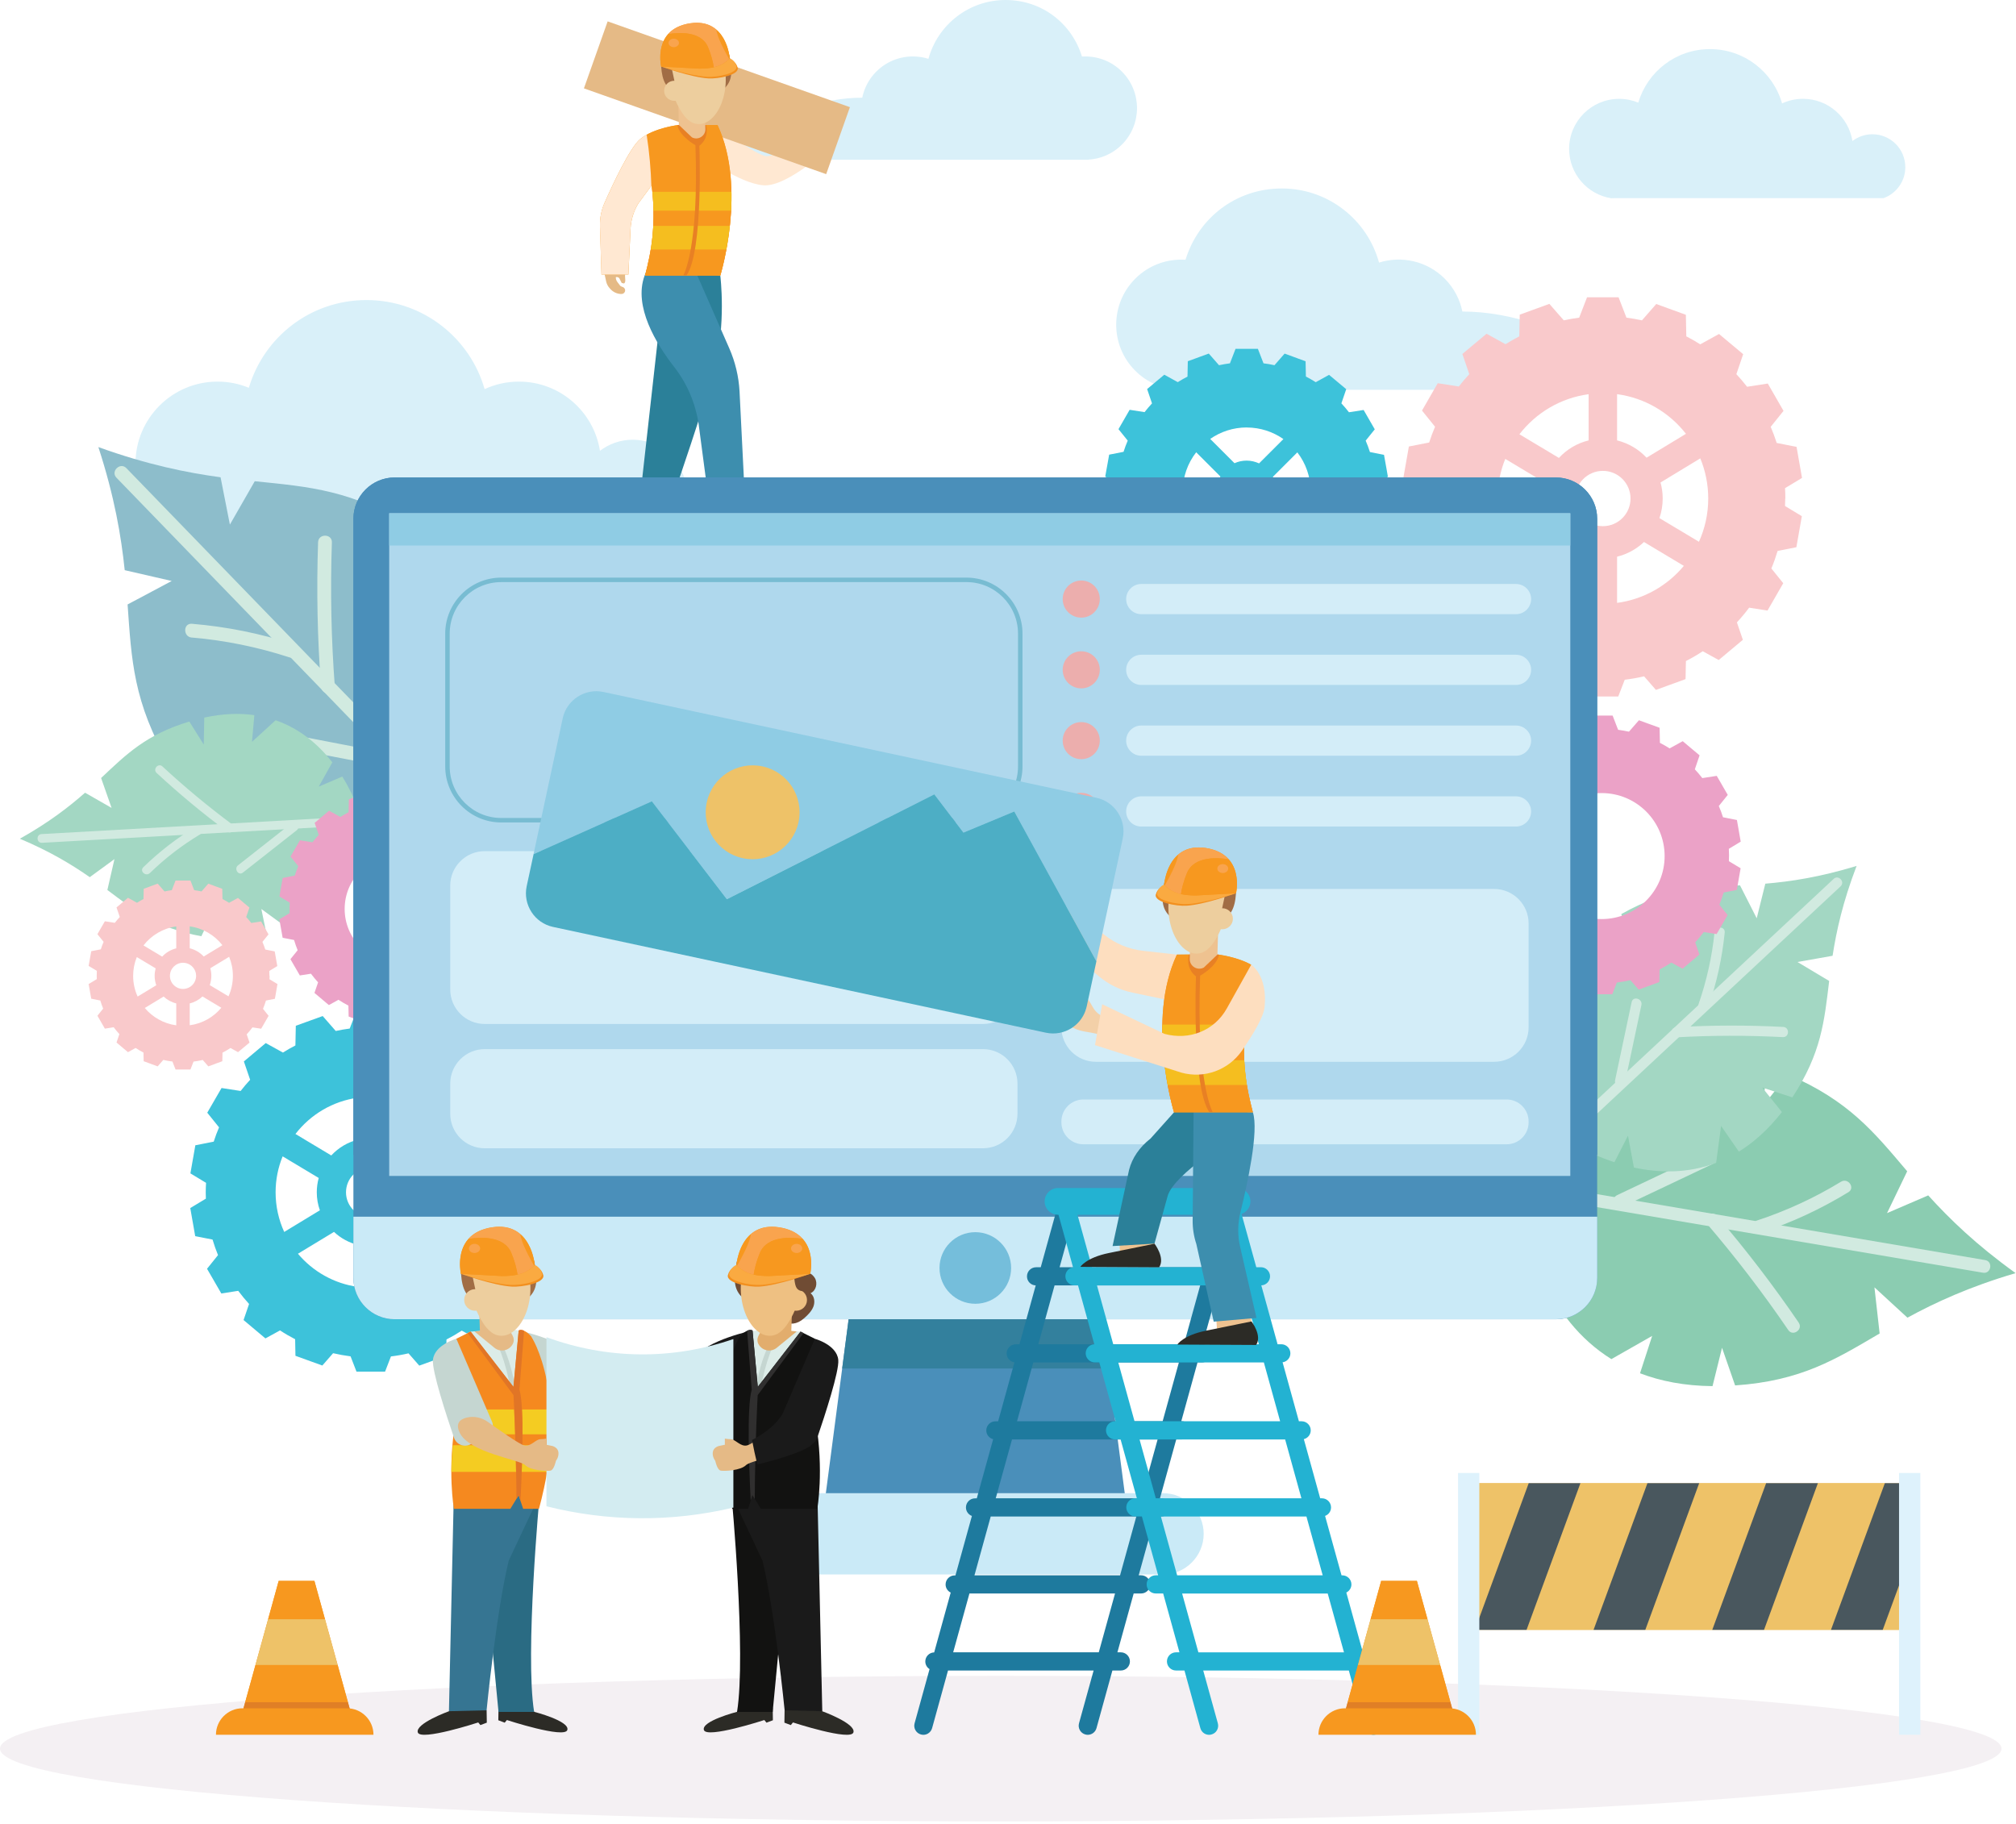 <svg width="693" height="627" viewBox="0 0 693 627" fill="none" xmlns="http://www.w3.org/2000/svg">
<path d="M70.398 187.257C70.937 187.226 71.492 187.195 72.031 187.195H223.78C230.928 184.607 236.042 177.783 236.042 169.742C236.042 159.482 227.724 151.164 217.464 151.164C213.244 151.164 209.362 152.597 206.235 154.969C204.109 141.49 192.448 131.184 178.383 131.184C174.163 131.184 170.173 132.109 166.584 133.772C161.546 116.103 145.279 103.148 125.993 103.148C106.706 103.148 90.717 115.872 85.541 133.31C82.229 131.939 78.593 131.184 74.773 131.184C59.199 131.184 46.567 143.816 46.567 159.375C46.567 173.454 56.888 185.131 70.398 187.241V187.257Z" fill="#D9F0F9"/>
<path d="M244.916 54.948C244.916 54.948 268.623 33.628 296.397 33.582C297.075 30.285 298.677 27.158 301.234 24.601C306.087 19.748 313.034 18.3 319.15 20.226C322.323 8.58 332.983 0 345.645 0C358.308 0 368.49 8.195 371.925 19.44C376.839 19.132 381.877 20.827 385.635 24.585C392.583 31.533 392.583 42.778 385.635 49.726C382.446 52.914 378.364 54.609 374.205 54.871V54.917H345.661H244.931L244.916 54.948Z" fill="#D9F0F9"/>
<path d="M567.577 134.019C567.577 134.019 537.708 107.138 502.694 107.092C501.846 102.948 499.813 98.989 496.609 95.785C490.493 89.669 481.744 87.852 474.041 90.27C470.036 75.59 456.604 64.791 440.645 64.791C424.686 64.791 411.854 75.112 407.525 89.3C401.317 88.899 394.986 91.056 390.257 95.785C381.507 104.535 381.507 118.722 390.257 127.457C394.262 131.462 399.422 133.618 404.675 133.942V134.003H440.645H567.593L567.577 134.019Z" fill="#D9F0F9"/>
<path d="M553.913 68.149C554.252 68.134 554.575 68.119 554.914 68.119H647.464C651.823 66.547 654.95 62.373 654.95 57.474C654.95 51.22 649.882 46.152 643.628 46.152C641.056 46.152 638.683 47.03 636.773 48.478C635.479 40.267 628.362 33.967 619.782 33.967C617.21 33.967 614.776 34.537 612.588 35.554C609.507 24.77 599.602 16.883 587.833 16.883C576.064 16.883 566.329 24.647 563.155 35.276C561.137 34.444 558.919 33.982 556.593 33.982C547.088 33.982 539.386 41.684 539.386 51.174C539.386 59.769 545.687 66.886 553.913 68.165V68.149Z" fill="#D9F0F9"/>
<path opacity="0.47" d="M344.012 576.096C154.014 576.096 0 587.295 0 601.113C0 614.93 154.014 626.129 344.012 626.129C534.011 626.129 688.025 614.93 688.025 601.113C688.025 587.295 534.011 576.096 344.012 576.096Z" fill="#E9E0E6"/>
<path d="M588.681 476.506L591.947 463.32L596.445 476.26C619.244 474.688 631.028 467.248 646.125 458.406L644.338 442.539L655.675 452.968C665.257 447.761 676.795 442.401 692.862 437.656C679.26 427.874 670.14 419.001 662.823 410.929L648.666 417.029L655.598 402.642C644.276 389.301 635.603 378.395 614.607 369.383L606.089 380.105L607.352 366.58C598.201 363.468 589.898 362.297 582.35 362.513L582.042 376.023L571.444 363.869C558.443 366.795 548.276 373.959 540.666 381.738L546.104 394.662L534.889 388.316C526.494 398.914 522.643 408.742 522.643 408.742C522.643 408.742 523.028 419.294 527.464 432.064L540.157 429.784L530.761 440.182C535.367 450.041 542.607 460.162 553.914 467.217L567.932 459.238L563.757 472.085C570.797 474.781 579.038 476.414 588.697 476.506H588.681Z" fill="#8BCCB1"/>
<path d="M682.402 433.173C618.689 422.344 554.992 411.53 491.279 400.701C488.491 400.223 487.736 404.567 490.54 405.045C554.252 415.874 617.95 426.688 681.663 437.517C684.451 437.995 685.206 433.651 682.402 433.173Z" fill="#D1EAE0"/>
<path d="M632.846 406.231C623.711 411.807 614.037 416.259 603.87 419.602C601.174 420.495 602.73 424.608 605.426 423.73C615.947 420.264 625.945 415.597 635.403 409.82C637.822 408.341 635.264 404.752 632.861 406.231H632.846Z" fill="#D1EAE0"/>
<path d="M618.304 454.663C609.616 441.938 600.25 429.707 590.237 418C588.404 415.859 584.8 418.385 586.648 420.557C596.661 432.264 606.027 444.48 614.715 457.22C616.317 459.561 619.906 457.019 618.304 454.678V454.663Z" fill="#D1EAE0"/>
<path d="M587.079 396.049C576.681 400.978 566.283 405.907 555.9 410.837C553.359 412.038 554.884 416.182 557.456 414.965C567.854 410.036 578.252 405.106 588.635 400.177C591.177 398.975 589.652 394.832 587.079 396.049Z" fill="#D1EAE0"/>
<path d="M148.946 186.286L137.716 195.652L142.045 181.557C121.264 168.401 106.306 167.354 87.575 165.428L79.025 180.34L75.821 164.073C64.206 162.486 50.773 159.806 33.813 153.69C39.389 170.835 41.654 184.345 42.871 196.006L59.03 199.719L43.857 207.791C45.197 226.569 45.767 241.557 58.245 262.738L72.463 258.856L62.758 269.778C68.719 278.297 75.174 284.613 81.859 289.219L90.733 277.696L92.18 294.995C105.32 300.741 118.707 300.988 130.26 299.093L133.773 284.412L139.472 297.06C153.506 293.208 163.103 287.139 163.103 287.139C163.103 287.139 169.48 277.742 173.778 263.832L161.316 257.732L176.089 254.697C178.353 243.206 178.538 229.819 173.208 216.51L155.97 214.507L167.77 206.004C163.38 199.18 157.264 192.525 148.946 186.301V186.286Z" fill="#8DBDCB"/>
<path d="M40.036 164.227C88.422 214.168 136.807 264.125 185.193 314.066C187.318 316.254 190.723 312.957 188.597 310.77C140.212 260.828 91.826 210.872 43.441 160.93C41.315 158.743 37.911 162.04 40.036 164.227Z" fill="#D1EAE0"/>
<path d="M65.901 219.159C77.377 220.13 88.607 222.44 99.559 225.999C102.456 226.938 103.734 222.379 100.838 221.439C89.5 217.757 77.855 215.431 65.978 214.43C62.928 214.168 62.882 218.913 65.901 219.175V219.159Z" fill="#D1EAE0"/>
<path d="M109.341 186.394C108.771 202.969 109.11 219.529 110.358 236.073C110.589 239.093 115.334 239.2 115.103 236.15C113.855 219.621 113.516 203.046 114.086 186.471C114.194 183.421 109.449 183.344 109.341 186.394Z" fill="#D1EAE0"/>
<path d="M99.113 257.131C111.267 259.473 123.421 261.814 135.575 264.156C138.548 264.726 139.857 260.166 136.854 259.596C124.699 257.254 112.545 254.913 100.391 252.571C97.418 252.002 96.109 256.561 99.113 257.131Z" fill="#D1EAE0"/>
<path d="M70.214 246.687L70.045 255.96L65.084 248.043C50.157 252.541 43.456 259.272 34.753 267.452L38.358 277.727L29.238 272.505C23.662 277.419 16.791 282.733 6.825 288.325C17.361 292.762 24.771 297.291 30.856 301.542L39.343 295.334L36.91 305.948C46.46 313.096 53.885 319.042 69.213 321.845L73.249 313.419L74.45 322.6C80.997 323.278 86.712 322.8 91.688 321.506L89.839 312.479L98.728 318.965C106.938 315.052 112.607 308.736 116.489 302.42L110.913 294.657L119.339 297.183C123.313 288.864 124.392 281.748 124.392 281.748C124.392 281.748 122.528 274.785 117.66 266.959L109.572 270.41L114.24 262.061C109.68 256.207 103.334 250.569 94.738 247.596L86.62 255.021L87.436 245.84C82.337 245.116 76.622 245.285 70.183 246.687H70.214Z" fill="#A3D7C3"/>
<path d="M14.449 289.727C58.46 287.262 102.47 284.798 146.481 282.333C148.406 282.225 148.252 279.221 146.311 279.329C102.301 281.794 58.29 284.258 14.28 286.723C12.354 286.831 12.508 289.835 14.449 289.727Z" fill="#D1EAE0"/>
<path d="M51.513 300.14C56.736 295.042 62.497 290.62 68.751 286.846C70.415 285.845 68.751 283.35 67.087 284.335C60.617 288.233 54.671 292.854 49.264 298.122C47.878 299.478 50.127 301.465 51.498 300.125L51.513 300.14Z" fill="#D1EAE0"/>
<path d="M53.839 265.712C61.541 272.859 69.628 279.576 78.07 285.83C79.611 286.97 81.629 284.751 80.073 283.596C71.631 277.326 63.559 270.626 55.841 263.478C54.424 262.169 52.422 264.402 53.839 265.712Z" fill="#D1EAE0"/>
<path d="M83.493 299.971C89.654 295.119 95.816 290.266 101.993 285.414C103.503 284.228 101.855 281.701 100.33 282.903C94.168 287.755 87.991 292.608 81.829 297.46C80.319 298.646 81.968 301.173 83.493 299.971Z" fill="#D1EAE0"/>
<path d="M612.527 382.277L605.765 373.851L616.117 377.24C626.114 362.066 627.1 351.037 628.779 337.219L617.888 330.703L629.95 328.562C631.275 319.997 633.447 310.123 638.207 297.676C625.467 301.558 615.454 303.052 606.828 303.776L603.87 315.668L598.124 304.346C584.229 305.07 573.154 305.301 557.333 314.22L560.014 324.772L552.08 317.455C545.703 321.737 540.958 326.42 537.461 331.304L545.857 338.02L533.056 338.852C528.635 348.48 528.265 358.369 529.513 366.919L540.296 369.707L530.868 373.743C533.518 384.156 537.877 391.335 537.877 391.335C537.877 391.335 544.732 396.172 554.946 399.53L559.613 390.411L561.662 401.363C570.119 403.196 580.009 403.504 589.914 399.761L591.624 387.052L597.739 395.879C602.838 392.721 607.844 388.3 612.558 382.246L612.527 382.277Z" fill="#A3D7C3"/>
<path d="M630.32 302.127C592.764 337.188 555.208 372.233 517.652 407.294C516.003 408.834 518.391 411.391 520.039 409.851C557.595 374.79 595.151 339.745 632.707 304.685C634.356 303.144 631.968 300.587 630.32 302.127Z" fill="#D1EAE0"/>
<path d="M589.375 320.474C588.497 328.947 586.648 337.204 583.86 345.245C583.121 347.371 586.479 348.387 587.218 346.246C590.099 337.928 591.978 329.363 592.872 320.598C593.103 318.349 589.606 318.241 589.375 320.474Z" fill="#D1EAE0"/>
<path d="M612.99 353.024C600.759 352.377 588.512 352.408 576.281 353.101C574.048 353.224 573.909 356.721 576.158 356.598C588.389 355.905 600.636 355.889 612.867 356.521C615.116 356.644 615.239 353.132 612.99 353.024Z" fill="#D1EAE0"/>
<path d="M560.876 344.49C558.982 353.44 557.087 362.39 555.192 371.324C554.73 373.512 558.073 374.544 558.55 372.326C560.445 363.376 562.34 354.426 564.235 345.491C564.697 343.304 561.354 342.272 560.876 344.49Z" fill="#D1EAE0"/>
<path d="M207.529 92.889L208.361 96.74C208.545 97.618 208.977 98.434 209.593 99.097L209.886 99.42C210.764 100.375 211.981 100.961 213.275 101.053H213.552C214.122 101.115 214.646 100.761 214.831 100.206C215.046 99.544 214.661 98.835 213.999 98.635L213.752 98.558C213.46 98.465 213.198 98.28 213.044 98.019L212.243 96.971C211.919 96.54 211.719 96.047 211.688 95.508V95.292C212.104 95.153 212.581 95.292 212.874 95.631L213.706 97.264L214.522 97.449C214.938 97.156 214.954 96.648 214.938 96.139C214.938 95.8 214.861 95.446 214.861 95.092V93.012L213.059 89.731L207.529 92.889Z" fill="#E5BA86"/>
<path d="M247.596 94.707C247.596 94.707 249.783 111.852 245.377 127.395C240.972 142.922 232.854 166.399 232.854 166.399L220.792 164.211L228.787 92.796L247.596 94.707Z" fill="#2B8099"/>
<path d="M238.323 91.579L250.677 119.708C252.741 124.406 253.943 129.444 254.22 134.573L255.791 166.045C255.791 166.045 247.365 166.06 242.836 166.06L240.372 147.451C239.509 139.718 236.582 132.355 231.807 126.224C225.475 118.106 217.758 105.336 221.547 94.845C227.601 78.07 238.323 91.579 238.323 91.579Z" fill="#3D8EAE"/>
<path d="M246.672 42.963C246.672 42.963 257.794 52.129 262.847 53.577C267.915 55.025 279.73 41.038 279.73 41.038L286 49.957C286 49.957 270.811 64.421 262.369 63.697C253.928 62.973 241.157 53.33 241.157 53.33L246.672 42.963Z" fill="#FFE8D2"/>
<path d="M200.722 30.377L284 59.867L292.155 36.837L208.878 7.347L200.722 30.377Z" fill="#E5BA86"/>
<path d="M246.64 42.978L233.362 42.948C233.362 42.948 224.905 43.857 220.099 47.785C216.571 50.665 210.702 63.22 207.821 69.721C206.697 72.262 206.157 75.004 206.25 77.777L206.758 94.383H216.016L216.756 78.671C216.894 75.574 217.819 72.57 219.436 69.921L223.996 63.744C225.259 73.017 224.766 82.445 222.532 91.549L221.762 94.691H247.611C247.611 94.691 256.869 64.699 246.656 42.978H246.64Z" fill="#F7981F"/>
<path d="M233.362 42.963L246.641 42.994C256.854 64.714 247.596 94.707 247.596 94.707H221.747L222.517 91.564C224.751 82.475 225.244 73.032 223.981 63.759L223.904 63.867C223.719 58.429 223.241 52.514 222.286 46.321C227.092 43.625 233.347 42.963 233.347 42.963H233.362Z" fill="#F7981F"/>
<path d="M207.822 69.721C210.703 63.22 216.572 50.665 220.099 47.785C220.762 47.23 221.517 46.752 222.287 46.321C223.242 52.498 223.735 58.414 223.904 63.867L219.422 69.936C217.82 72.586 216.895 75.59 216.741 78.686L216.002 94.398H206.744L206.235 77.793C206.158 75.02 206.682 72.278 207.807 69.736L207.822 69.721Z" fill="#FFE8D2"/>
<path d="M224.643 72.432H251.308C251.216 74.234 251.062 75.99 250.877 77.654H224.551C224.643 75.913 224.674 74.172 224.643 72.432Z" fill="#F7981F"/>
<path d="M247.596 94.707H221.747L222.517 91.564C222.995 89.654 223.365 87.713 223.688 85.772H249.675C248.659 91.225 247.596 94.707 247.596 94.707Z" fill="#F7981F"/>
<path d="M250.877 77.654C250.554 80.642 250.122 83.384 249.691 85.757H223.704C224.135 83.061 224.428 80.365 224.566 77.654H250.892H250.877Z" fill="#F5BE1F"/>
<path d="M224.243 65.931H251.432C251.478 68.149 251.432 70.321 251.309 72.416H224.644C224.597 70.244 224.474 68.088 224.243 65.931Z" fill="#F5BE1F"/>
<path d="M242.697 42.978C242.697 42.978 244.068 47.292 240.402 50.111C240.402 50.111 241.804 86.188 236.027 94.645H234.903C234.903 94.645 240.341 85.387 239.047 49.895C239.047 49.895 233.532 46.876 232.854 42.994H242.697V42.978Z" fill="#E88024"/>
<path d="M232.992 29.962L233.362 42.948L237.845 47.215C239.97 48.339 242.528 46.768 242.466 44.365L242.081 29.284L232.992 29.977V29.962Z" fill="#EEC290"/>
<path d="M246.903 19.178C246.795 18.316 247.858 18.131 248.767 17.792C249.337 17.576 250.014 17.854 250.353 18.3C250.708 18.747 250.8 19.332 250.892 19.887C251.401 23.399 252.202 27.204 249.198 30.193C248.767 26.85 247.334 22.537 246.903 19.194V19.178Z" fill="#A16D45"/>
<path d="M228.787 23.738C228.787 23.738 232.269 40.853 238.939 42.501C245.609 44.149 251.647 32.75 248.72 21.535C245.794 10.321 230.358 12.555 228.787 23.738Z" fill="#EDCE9E"/>
<path d="M243.807 23.861C245.193 23.677 246.256 23.769 247.458 24.555C247.92 24.847 248.351 24.123 247.889 23.815C246.487 22.906 245.193 22.829 243.576 23.045C243.037 23.122 243.268 23.938 243.807 23.861Z" fill="#A16D45"/>
<path d="M230.697 22.398C230.512 21.551 230.096 20.488 229.126 20.457C228.51 20.442 227.97 20.919 227.786 21.458C227.601 21.997 227.246 22.306 227.277 22.86C227.616 27.867 228.987 30.47 232.792 32.303C232.083 29.007 231.39 25.695 230.682 22.398H230.697Z" fill="#A16D45"/>
<path d="M231.776 27.759C229.851 27.759 228.295 29.299 228.295 31.209C228.295 33.12 229.851 34.66 231.776 34.66C233.702 34.66 235.258 33.12 235.258 31.209C235.258 29.299 233.702 27.759 231.776 27.759Z" fill="#EDCE9E"/>
<path d="M227.292 22.845C227.292 22.845 237.382 26.557 243.498 26.958C246.887 27.173 254.219 25.772 253.572 23.276C253.018 21.15 251.277 20.58 251.277 20.58L227.292 22.845Z" fill="#F2901F"/>
<path d="M227.278 22.876C227.278 22.876 236.952 26.018 243.067 26.419C246.456 26.634 253.789 25.232 253.142 22.737C252.587 20.611 250.847 20.041 250.847 20.041L227.278 22.876Z" fill="#FAAA41"/>
<path d="M227.277 22.876C227.277 22.876 224.227 9.951 237.29 8.01C249.799 6.146 250.846 20.041 250.846 20.041C248.227 22.953 244.715 23.6 240.325 23.6L227.262 22.891L227.277 22.876Z" fill="#F7981F"/>
<path d="M250.847 20.026C250.847 20.026 250.369 13.725 246.241 10.182C246.426 12.755 249.445 18.208 250.616 20.257C250.693 20.18 250.754 20.118 250.831 20.026H250.847Z" fill="#F7981F"/>
<path d="M250.631 20.257C249.46 18.208 246.441 12.755 246.256 10.182C244.254 8.457 241.389 7.394 237.306 7.995C233.625 8.549 231.237 9.967 229.681 11.707C232.978 11.168 241.034 10.475 243.391 16.236C244.5 18.948 245.086 21.273 245.363 23.122C247.396 22.66 249.152 21.797 250.647 20.241L250.631 20.257Z" fill="#F9A44E"/>
<path d="M229.666 11.723C225.707 16.205 227.278 22.876 227.278 22.876L240.341 23.584C242.159 23.584 243.838 23.476 245.363 23.137C245.085 21.289 244.515 18.947 243.391 16.252C241.019 10.506 232.962 11.184 229.681 11.723H229.666Z" fill="#F7981F"/>
<path d="M233.393 14.757C233.393 15.558 232.592 16.205 231.606 16.205C230.62 16.205 229.819 15.558 229.819 14.757C229.819 13.956 230.62 13.309 231.606 13.309C232.592 13.309 233.393 13.956 233.393 14.757Z" fill="#F9A44E"/>
<path d="M473.025 168.941C473.025 168.094 472.994 167.246 472.948 166.399L477.092 163.903L476.553 160.807L476.306 159.452L475.752 156.355L470.915 155.4C470.483 154.06 470.006 152.751 469.451 151.472L472.578 147.59L471.007 144.864L470.314 143.662L468.743 140.935L463.705 141.721C462.889 140.658 462.011 139.641 461.102 138.656L462.766 133.788L460.347 131.77L459.284 130.876L456.866 128.858L452.291 131.385C451.197 130.691 450.057 130.044 448.902 129.444L448.794 124.191L445.836 123.113L444.542 122.635L441.585 121.557L438.103 125.546C436.856 125.269 435.608 125.053 434.329 124.899L432.404 119.924H424.717L422.791 124.899C421.513 125.069 420.265 125.285 419.033 125.546L415.52 121.541L412.563 122.62L411.269 123.097L408.311 124.175L408.203 129.459C407.063 130.044 405.939 130.691 404.861 131.369L400.224 128.812L397.805 130.83L396.742 131.724L394.324 133.742L396.003 138.671C395.109 139.626 394.247 140.643 393.446 141.675L388.316 140.874L386.745 143.6L386.052 144.802L384.48 147.529L387.654 151.472C387.115 152.72 386.637 154.014 386.221 155.323L381.276 156.294L380.722 159.39L380.475 160.746L379.921 163.842L384.126 166.384C384.08 167.231 384.049 168.094 384.049 168.956C384.049 169.511 384.064 170.081 384.095 170.635L379.905 173.162L380.444 176.258L380.691 177.613L381.23 180.71L385.898 181.634C386.329 183.051 386.806 184.453 387.376 185.809L384.419 189.475L385.99 192.201L386.683 193.403L388.254 196.13L392.799 195.421C393.708 196.653 394.694 197.824 395.71 198.949L394.231 203.277L396.65 205.295L397.713 206.189L400.131 208.207L404.059 206.05C405.369 206.913 406.724 207.698 408.111 208.422L408.203 212.89L411.161 213.968L412.455 214.446L415.413 215.524L418.309 212.212C419.849 212.566 421.42 212.859 423.007 213.044L424.594 217.157H432.28L433.867 213.075C435.469 212.89 437.04 212.612 438.581 212.243L441.461 215.555L444.419 214.476L445.713 213.999L448.671 212.92L448.763 208.515C450.18 207.791 451.551 206.99 452.876 206.127L456.758 208.268L459.177 206.25L460.239 205.357L462.658 203.339L461.21 199.087C462.257 197.947 463.259 196.761 464.198 195.513L468.681 196.207L470.252 193.48L470.946 192.278L472.517 189.552L469.621 185.963C470.191 184.576 470.699 183.144 471.13 181.696L475.706 180.787L476.245 177.69L476.491 176.335L477.046 173.239L472.948 170.758C472.979 170.158 472.994 169.557 472.994 168.941H473.025ZM450.535 168.941C450.535 173.608 449.071 177.937 446.591 181.495L437.78 172.684C438.35 171.405 438.673 170.004 438.673 168.525C438.673 166.861 438.273 165.29 437.564 163.903L445.96 155.508C448.825 159.221 450.535 163.873 450.535 168.925V168.941ZM410.545 181.557C408.034 177.983 406.57 173.639 406.57 168.941C406.57 163.857 408.296 159.19 411.192 155.477L419.51 163.796C418.771 165.213 418.339 166.815 418.339 168.525C418.339 170.05 418.694 171.498 419.294 172.807L410.56 181.542L410.545 181.557ZM428.553 146.959C433.251 146.959 437.595 148.437 441.169 150.933L432.804 159.298C431.495 158.697 430.047 158.342 428.522 158.342C426.997 158.342 425.626 158.666 424.363 159.236L416.013 150.887C419.572 148.407 423.9 146.943 428.568 146.943L428.553 146.959ZM428.553 190.938C423.5 190.938 418.848 189.228 415.135 186.363L423.9 177.598C425.287 178.307 426.858 178.707 428.522 178.707C430.185 178.707 431.834 178.276 433.251 177.536L442.031 186.317C438.304 189.213 433.636 190.938 428.568 190.938H428.553Z" fill="#3DC2DA"/>
<path d="M594.366 294.287C594.366 293.455 594.335 292.623 594.289 291.791L598.371 289.327L597.832 286.277L597.601 284.936L597.062 281.886L592.286 280.947C591.87 279.622 591.393 278.328 590.838 277.08L593.919 273.26L592.363 270.579L591.685 269.393L590.13 266.713L585.169 267.483C584.353 266.436 583.506 265.434 582.597 264.464L584.23 259.658L581.857 257.67L580.81 256.792L578.438 254.79L573.939 257.27C572.861 256.592 571.737 255.945 570.597 255.36L570.489 250.184L567.577 249.121L566.299 248.659L563.387 247.596L559.952 251.524C558.735 251.262 557.488 251.047 556.224 250.877L554.33 245.979H546.766L544.871 250.877C543.624 251.047 542.376 251.247 541.159 251.509L537.708 247.565L534.797 248.628L533.518 249.09L530.607 250.153L530.499 255.36C529.374 255.945 528.265 256.577 527.202 257.239L522.643 254.728L520.27 256.715L519.223 257.593L516.851 259.596L518.514 264.448C517.636 265.404 516.789 266.389 515.988 267.406L510.935 266.62L509.379 269.301L508.702 270.487L507.146 273.167L510.273 277.049C509.749 278.282 509.272 279.545 508.856 280.839L503.988 281.794L503.449 284.844L503.218 286.184L502.679 289.234L506.822 291.745C506.776 292.592 506.745 293.424 506.745 294.287C506.745 294.841 506.761 295.396 506.791 295.935L502.663 298.431L503.202 301.481L503.433 302.821L503.972 305.871L508.563 306.78C508.979 308.182 509.456 309.553 510.011 310.893L507.1 314.513L508.655 317.193L509.333 318.379L510.889 321.06L515.372 320.367C516.265 321.584 517.236 322.739 518.252 323.848L516.789 328.115L519.161 330.102L520.209 330.98L522.581 332.967L526.448 330.842C527.726 331.689 529.066 332.475 530.437 333.183L530.53 337.573L533.441 338.636L534.72 339.098L537.631 340.161L540.481 336.896C541.991 337.25 543.546 337.527 545.102 337.727L546.674 341.779H554.237L555.793 337.758C557.364 337.573 558.92 337.296 560.445 336.942L563.295 340.192L566.206 339.129L567.485 338.667L570.396 337.604L570.489 333.26C571.875 332.552 573.231 331.766 574.54 330.903L578.376 333.014L580.748 331.011L581.796 330.133L584.168 328.13L582.735 323.94C583.768 322.816 584.753 321.645 585.678 320.413L590.083 321.106L591.639 318.426L592.317 317.24L593.873 314.559L591.023 311.016C591.593 309.645 592.086 308.243 592.517 306.811L597.031 305.917L597.57 302.867L597.801 301.527L598.34 298.477L594.304 296.043C594.335 295.442 594.35 294.857 594.35 294.256L594.366 294.287ZM550.556 315.946C538.602 315.946 528.897 306.256 528.897 294.287C528.897 282.318 538.586 272.628 550.556 272.628C562.525 272.628 572.214 282.318 572.214 294.287C572.214 306.256 562.525 315.946 550.556 315.946Z" fill="#EBA2C7"/>
<path d="M174.395 312.464C174.395 311.756 174.364 311.032 174.333 310.338L177.814 308.228L177.352 305.625L177.152 304.485L176.69 301.881L172.623 301.08C172.269 299.956 171.853 298.847 171.391 297.768L174.025 294.503L172.7 292.207L172.115 291.206L170.79 288.911L166.554 289.573C165.861 288.68 165.137 287.817 164.366 287.001L165.768 282.903L163.735 281.193L162.841 280.438L160.808 278.728L156.957 280.854C156.033 280.269 155.078 279.73 154.107 279.221L154.015 274.8L151.519 273.891L150.425 273.491L147.93 272.582L145.003 275.94C143.955 275.709 142.893 275.524 141.83 275.386L140.212 271.211H133.742L132.125 275.386C131.062 275.524 129.999 275.709 128.967 275.925L126.009 272.551L123.514 273.46L122.42 273.861L119.925 274.769L119.832 279.221C118.862 279.714 117.922 280.253 117.013 280.839L113.116 278.698L111.082 280.407L110.189 281.162L108.156 282.872L109.573 287.016C108.818 287.832 108.094 288.664 107.416 289.542L103.103 288.864L101.778 291.16L101.193 292.161L99.868 294.456L102.533 297.768C102.086 298.816 101.686 299.894 101.331 301.003L97.172 301.82L96.71 304.423L96.51 305.563L96.048 308.166L99.591 310.307C99.544 311.031 99.529 311.74 99.529 312.48C99.529 312.957 99.544 313.419 99.56 313.897L96.032 316.023L96.494 318.626L96.695 319.766L97.157 322.369L101.085 323.139C101.439 324.341 101.855 325.512 102.317 326.652L99.837 329.733L101.162 332.028L101.747 333.029L103.072 335.324L106.892 334.724C107.663 335.756 108.479 336.742 109.342 337.697L108.094 341.332L110.127 343.042L111.021 343.797L113.054 345.507L116.351 343.689C117.444 344.413 118.584 345.075 119.77 345.692L119.848 349.45L122.343 350.359L123.437 350.76L125.932 351.668L128.366 348.88C129.66 349.188 130.985 349.419 132.325 349.589L133.665 353.039H140.135L141.46 349.604C142.8 349.45 144.125 349.204 145.434 348.911L147.868 351.684L150.364 350.775L151.457 350.374L153.953 349.466L154.03 345.753C155.216 345.137 156.371 344.475 157.481 343.751L160.746 345.553L162.78 343.843L163.673 343.088L165.707 341.378L164.49 337.804C165.383 336.849 166.215 335.848 167.001 334.801L170.775 335.386L172.099 333.091L172.685 332.089L174.01 329.794L171.576 326.775C172.053 325.604 172.485 324.403 172.854 323.186L176.705 322.431L177.167 319.827L177.368 318.688L177.83 316.084L174.379 314.005C174.395 313.496 174.426 312.988 174.426 312.48L174.395 312.464ZM136.977 330.965C126.764 330.965 118.477 322.677 118.477 312.464C118.477 302.251 126.764 293.963 136.977 293.963C147.19 293.963 155.478 302.251 155.478 312.464C155.478 322.677 147.19 330.965 136.977 330.965Z" fill="#EBA2C7"/>
<path d="M613.714 171.39C613.714 170.188 613.668 169.002 613.606 167.816L619.444 164.289L618.674 159.914L618.335 157.988L617.565 153.613L610.741 152.273C610.14 150.378 609.447 148.53 608.677 146.728L613.082 141.244L610.864 137.392L609.894 135.698L607.675 131.847L600.559 132.956C599.403 131.462 598.171 130.014 596.877 128.627L599.218 121.757L595.814 118.907L594.32 117.659L590.915 114.809L584.461 118.368C582.905 117.382 581.318 116.473 579.67 115.626L579.516 108.216L575.342 106.691L573.508 106.029L569.334 104.504L564.42 110.127C562.664 109.741 560.892 109.433 559.09 109.202L556.379 102.193H545.549L542.838 109.202C541.051 109.433 539.28 109.741 537.539 110.111L532.594 104.458L528.42 105.983L526.586 106.645L522.412 108.17L522.258 115.626C520.64 116.458 519.069 117.367 517.529 118.322L510.997 114.732L507.593 117.582L506.099 118.83L502.694 121.68L505.066 128.627C503.803 129.983 502.602 131.4 501.462 132.864L494.222 131.739L492.003 135.59L491.033 137.285L488.815 141.136L493.297 146.697C492.543 148.468 491.865 150.271 491.279 152.119L484.301 153.49L483.531 157.865L483.192 159.79L482.422 164.165L488.368 167.755C488.306 168.956 488.26 170.173 488.26 171.39C488.26 172.191 488.291 172.977 488.322 173.762L482.422 177.336L483.192 181.711L483.531 183.637L484.301 188.011L490.879 189.305C491.48 191.308 492.173 193.28 492.959 195.205L488.784 200.381L491.002 204.232L491.973 205.927L494.191 209.778L500.599 208.777C501.878 210.502 503.264 212.166 504.712 213.768L502.633 219.868L506.037 222.718L507.531 223.965L510.935 226.815L516.466 223.765C518.314 224.982 520.224 226.091 522.181 227.123L522.304 233.408L526.479 234.933L528.312 235.596L532.486 237.121L536.569 232.453C538.741 232.962 540.943 233.362 543.192 233.639L545.441 239.432H556.271L558.504 233.67C560.769 233.393 562.987 233.008 565.159 232.5L569.226 237.167L573.401 235.642L575.234 234.98L579.408 233.455L579.532 227.247C581.534 226.23 583.46 225.105 585.324 223.873L590.808 226.892L594.212 224.042L595.706 222.795L599.111 219.945L597.062 213.953C598.541 212.35 599.958 210.656 601.267 208.9L607.583 209.886L609.801 206.035L610.772 204.34L612.99 200.489L608.908 195.421C609.724 193.465 610.433 191.462 611.049 189.398L617.503 188.119L618.274 183.744L618.613 181.819L619.383 177.444L613.606 173.947C613.637 173.1 613.668 172.253 613.668 171.39H613.714ZM555.87 207.267V191.37C559.398 190.507 562.571 188.735 565.113 186.317L578.823 194.528C573.169 201.321 565.067 206.019 555.87 207.252V207.267ZM523.259 194.682L536.923 186.394C539.465 188.766 542.607 190.522 546.104 191.37V207.267C536.969 206.035 528.928 201.398 523.274 194.682H523.259ZM546.088 135.498V151.395C542.099 152.366 538.571 154.491 535.875 157.418L522.304 149.285C527.988 141.921 536.43 136.807 546.104 135.513L546.088 135.498ZM579.547 149.131L566.006 157.341C563.311 154.461 559.814 152.366 555.87 151.395V135.498C565.467 136.792 573.863 141.844 579.547 149.131ZM550.987 180.879C545.734 180.879 541.483 176.628 541.483 171.375C541.483 166.122 545.734 161.87 550.987 161.87C556.24 161.87 560.492 166.122 560.492 171.375C560.492 176.628 556.24 180.879 550.987 180.879ZM570.813 165.86L584.476 157.572C586.232 161.824 587.203 166.491 587.203 171.375C587.203 176.674 586.063 181.696 584.014 186.24L570.427 178.106C571.151 175.996 571.552 173.732 571.552 171.375C571.552 169.464 571.29 167.616 570.797 165.844L570.813 165.86ZM531.131 165.968C530.653 167.693 530.407 169.511 530.407 171.39C530.407 173.778 530.823 176.088 531.577 178.214L518.037 186.425C515.942 181.85 514.771 176.751 514.771 171.39C514.771 166.568 515.726 161.963 517.436 157.757L531.146 165.968H531.131Z" fill="#F9C9CB"/>
<path d="M92.612 335.478C92.612 334.908 92.597 334.338 92.566 333.784L95.323 332.105L94.954 330.04L94.8 329.132L94.43 327.052L91.195 326.42C90.902 325.527 90.579 324.649 90.209 323.786L92.304 321.198L91.257 319.381L90.794 318.579L89.747 316.762L86.374 317.286C85.819 316.577 85.249 315.899 84.633 315.237L85.742 311.986L84.124 310.631L83.416 310.03L81.798 308.674L78.748 310.354C78.009 309.891 77.254 309.46 76.484 309.06L76.407 305.547L74.435 304.823L73.572 304.5L71.601 303.776L69.275 306.441C68.443 306.256 67.611 306.117 66.748 306.009L65.47 302.698H60.34L59.061 306.009C58.214 306.117 57.367 306.256 56.55 306.441L54.209 303.76L52.237 304.484L51.374 304.808L49.403 305.532L49.326 309.06C48.556 309.46 47.816 309.876 47.092 310.338L43.996 308.628L42.378 309.984L41.67 310.585L40.052 311.94L41.177 315.237C40.576 315.884 40.006 316.546 39.467 317.239L36.047 316.7L35 318.518L34.538 319.319L33.49 321.137L35.616 323.771C35.261 324.603 34.938 325.465 34.661 326.343L31.364 326.99L30.994 329.055L30.84 329.963L30.471 332.043L33.29 333.737C33.259 334.307 33.243 334.877 33.243 335.463C33.243 335.832 33.243 336.218 33.274 336.587L30.471 338.282L30.84 340.346L30.994 341.255L31.364 343.319L34.476 343.935C34.753 344.89 35.092 345.815 35.462 346.723L33.49 349.173L34.538 350.99L35 351.791L36.047 353.609L39.082 353.132C39.698 353.948 40.345 354.734 41.038 355.489L40.052 358.385L41.67 359.74L42.378 360.341L43.996 361.697L46.615 360.249C47.493 360.819 48.386 361.358 49.326 361.835L49.387 364.808L51.359 365.532L52.222 365.856L54.194 366.58L56.135 364.362C57.167 364.608 58.214 364.793 59.277 364.916L60.34 367.658H65.47L66.532 364.931C67.595 364.808 68.658 364.623 69.69 364.377L71.616 366.58L73.588 365.856L74.45 365.532L76.422 364.808L76.484 361.866C77.424 361.388 78.348 360.849 79.226 360.264L81.829 361.697L83.447 360.341L84.155 359.756L85.773 358.4L84.802 355.566C85.511 354.795 86.173 354.01 86.789 353.178L89.778 353.64L90.825 351.822L91.287 351.021L92.335 349.204L90.409 346.8C90.794 345.876 91.133 344.921 91.426 343.951L94.492 343.35L94.861 341.27L95.015 340.361L95.385 338.282L92.643 336.634C92.659 336.233 92.674 335.832 92.674 335.417L92.612 335.478ZM65.223 352.469V344.937C66.887 344.536 68.397 343.689 69.598 342.549L76.083 346.431C73.403 349.65 69.567 351.869 65.208 352.454L65.223 352.469ZM49.773 346.508L56.242 342.58C57.444 343.704 58.938 344.536 60.586 344.937V352.469C56.258 351.884 52.453 349.696 49.773 346.508ZM60.586 318.472V326.004C58.692 326.467 57.028 327.468 55.749 328.854L49.326 325.003C52.022 321.522 56.027 319.103 60.602 318.472H60.586ZM76.438 324.926L70.029 328.808C68.751 327.452 67.103 326.451 65.223 325.989V318.456C69.767 319.072 73.742 321.46 76.438 324.911V324.926ZM62.913 339.961C60.432 339.961 58.414 337.943 58.414 335.463C58.414 332.983 60.432 330.965 62.913 330.965C65.393 330.965 67.411 332.983 67.411 335.463C67.411 337.943 65.393 339.961 62.913 339.961ZM72.294 332.844L78.764 328.916C79.596 330.934 80.058 333.137 80.058 335.463C80.058 337.974 79.519 340.346 78.548 342.503L72.109 338.651C72.448 337.65 72.648 336.587 72.648 335.463C72.648 334.554 72.525 333.676 72.294 332.844ZM53.5 332.89C53.285 333.707 53.161 334.569 53.161 335.463C53.161 336.603 53.362 337.681 53.716 338.698L47.308 342.58C46.322 340.408 45.767 338.004 45.767 335.463C45.767 333.183 46.214 330.995 47.031 329.008L53.516 332.89H53.5Z" fill="#F9C9CB"/>
<path d="M184.407 409.866C184.407 408.773 184.376 407.694 184.314 406.632L189.598 403.427L188.905 399.468L188.597 397.728L187.903 393.769L181.711 392.552C181.172 390.842 180.54 389.163 179.847 387.53L183.852 382.57L181.834 379.088L180.956 377.563L178.938 374.082L172.499 375.083C171.451 373.728 170.342 372.418 169.172 371.17L171.297 364.947L168.217 362.359L166.861 361.219L163.78 358.631L157.926 361.851C156.525 360.957 155.077 360.141 153.598 359.371L153.459 352.654L149.67 351.283L148.006 350.683L144.216 349.312L139.765 354.41C138.178 354.056 136.56 353.779 134.943 353.579L132.494 347.232H122.666L120.216 353.579C118.599 353.794 116.981 354.056 115.41 354.41L110.927 349.281L107.138 350.652L105.474 351.252L101.685 352.623L101.546 359.386C100.083 360.141 98.65 360.957 97.264 361.835L91.348 358.57L88.267 361.158L86.912 362.297L83.831 364.885L85.988 371.186C84.848 372.418 83.754 373.697 82.722 375.037L76.159 374.02L74.142 377.502L73.263 379.027L71.246 382.508L75.297 387.545C74.604 389.147 74.003 390.78 73.464 392.459L67.148 393.707L66.455 397.666L66.147 399.407L65.453 403.366L70.83 406.616C70.768 407.71 70.722 408.804 70.722 409.913C70.722 410.637 70.753 411.345 70.768 412.054L65.407 415.289L66.1 419.248L66.409 420.988L67.102 424.947L73.063 426.118C73.602 427.936 74.234 429.723 74.943 431.463L71.168 436.162L73.186 439.643L74.064 441.168L76.082 444.65L81.89 443.741C83.061 445.312 84.308 446.822 85.618 448.254L83.723 453.785L86.804 456.373L88.16 457.512L91.24 460.1L96.262 457.343C97.926 458.452 99.667 459.453 101.454 460.378L101.561 466.077L105.351 467.448L107.015 468.049L110.804 469.42L114.501 465.184C116.473 465.646 118.476 466 120.509 466.262L122.542 471.515H132.37L134.388 466.293C136.437 466.047 138.44 465.692 140.427 465.23L144.124 469.451L147.913 468.08L149.577 467.479L153.367 466.108L153.474 460.47C155.277 459.546 157.033 458.529 158.727 457.42L163.703 460.162L166.784 457.574L168.14 456.434L171.22 453.846L169.372 448.408C170.712 446.945 171.991 445.42 173.177 443.833L178.907 444.727L180.925 441.245L181.803 439.72L183.821 436.239L180.124 431.648C180.864 429.877 181.511 428.059 182.065 426.195L187.919 425.04L188.612 421.081L188.92 419.34L189.613 415.381L184.376 412.223C184.407 411.453 184.437 410.683 184.437 409.897L184.407 409.866ZM131.985 442.385V427.982C135.189 427.196 138.055 425.594 140.365 423.407L152.797 430.847C147.667 437.009 140.319 441.261 131.985 442.385ZM102.424 430.986L114.809 423.484C117.105 425.641 119.954 427.212 123.128 427.997V442.401C114.856 441.292 107.554 437.086 102.424 431.001V430.986ZM123.128 377.348V391.751C119.508 392.629 116.319 394.57 113.87 397.204L101.561 389.825C106.707 383.155 114.363 378.518 123.128 377.332V377.348ZM153.444 389.702L141.182 397.142C138.748 394.539 135.575 392.629 131.985 391.766V377.363C140.689 378.534 148.299 383.109 153.444 389.717V389.702ZM127.549 418.478C122.789 418.478 118.938 414.626 118.938 409.866C118.938 405.106 122.789 401.255 127.549 401.255C132.309 401.255 136.16 405.106 136.16 409.866C136.16 414.626 132.309 418.478 127.549 418.478ZM145.51 404.86L157.896 397.358C159.482 401.209 160.376 405.445 160.376 409.866C160.376 414.673 159.344 419.232 157.48 423.345L145.171 415.967C145.834 414.056 146.204 412.008 146.204 409.866C146.204 408.126 145.957 406.462 145.526 404.86H145.51ZM109.556 404.952C109.125 406.524 108.894 408.157 108.894 409.866C108.894 412.038 109.264 414.118 109.957 416.059L97.695 423.499C95.8 419.34 94.737 414.734 94.737 409.866C94.737 405.492 95.6 401.332 97.156 397.512L109.572 404.952H109.556Z" fill="#3DC2DA"/>
<path d="M388.656 528.773L372.589 406.154L335.248 417.522L297.923 406.154L281.856 528.773H388.656Z" fill="#4A8FBA"/>
<path d="M381.015 470.437L372.589 406.154L335.248 417.522L297.923 406.154L289.497 470.437H335.248H381.015Z" fill="#33809D"/>
<path d="M135.668 164.135H534.828C542.669 164.135 549.031 170.497 549.031 178.337V439.32C549.031 447.161 542.669 453.523 534.828 453.523H135.683C127.843 453.523 121.48 447.161 121.48 439.32V178.337C121.48 170.497 127.843 164.135 135.683 164.135H135.668Z" fill="#4A8FBA"/>
<path d="M549.031 178.337C549.031 170.497 542.669 164.135 534.828 164.135H135.683C127.843 164.135 121.48 170.497 121.48 178.337V396.988H549.031V178.337Z" fill="#4A8FBA"/>
<path d="M121.48 418.262V439.304C121.48 447.145 127.843 453.507 135.683 453.507H534.844C542.685 453.507 549.047 447.145 549.047 439.304V418.262H121.48Z" fill="#CAEAF7"/>
<path d="M539.789 176.443H133.789V404.244H539.789V176.443Z" fill="#AFD8ED"/>
<path d="M347.572 435.885C347.572 442.693 342.057 448.193 335.264 448.193C328.47 448.193 322.956 442.678 322.956 435.885C322.956 429.091 328.47 423.576 335.264 423.576C342.057 423.576 347.572 429.091 347.572 435.885Z" fill="#75BEDB"/>
<path d="M399.793 541.251H270.719C263.032 541.251 256.747 534.966 256.747 527.279C256.747 519.592 263.032 513.307 270.719 513.307H399.793C407.48 513.307 413.765 519.592 413.765 527.279C413.765 534.966 407.48 541.251 399.793 541.251Z" fill="#CAEAF7"/>
<path d="M539.789 176.443H133.789V187.534H539.789V176.443Z" fill="#8FCCE4"/>
<path d="M427.643 410.744H364.639L357.753 435.638H356.151C354.426 435.638 353.024 437.04 353.024 438.765C353.024 440.49 354.364 441.815 356.028 441.877L350.436 462.118H349.158C347.432 462.118 346.031 463.52 346.031 465.245C346.031 466.817 347.201 468.111 348.711 468.326L343.104 488.599H342.164C340.439 488.599 339.037 490 339.037 491.726C339.037 493.189 340.054 494.406 341.394 494.745L335.771 515.079H335.171C333.445 515.079 332.043 516.481 332.043 518.206C332.043 519.546 332.906 520.686 334.092 521.133L328.439 541.559H328.177C326.452 541.559 325.05 542.961 325.05 544.686C325.05 545.918 325.774 546.966 326.806 547.474L321.122 568.039C319.427 568.07 318.072 569.457 318.072 571.151C318.072 572.26 318.657 573.231 319.535 573.785L314.39 592.409C314.174 593.21 314.267 594.057 314.683 594.781C315.099 595.505 315.761 596.029 316.562 596.245C316.839 596.322 317.117 596.368 317.409 596.368C317.933 596.368 318.457 596.229 318.934 595.968C319.658 595.552 320.182 594.889 320.413 594.073L325.882 574.263H375.931L370.909 592.409C370.693 593.21 370.786 594.057 371.202 594.781C371.617 595.505 372.28 596.029 373.081 596.245C373.358 596.322 373.635 596.368 373.913 596.368C375.315 596.368 376.547 595.428 376.917 594.073L382.385 574.263H385.281C387.007 574.263 388.408 572.861 388.408 571.136C388.408 569.41 387.007 568.009 385.281 568.009H384.11L389.702 547.782H392.259C393.985 547.782 395.387 546.381 395.387 544.655C395.387 542.93 393.985 541.528 392.259 541.528H391.428L397.019 521.302H399.238C400.963 521.302 402.365 519.9 402.365 518.175C402.365 516.45 400.963 515.048 399.238 515.048H398.745L404.337 494.822H406.231C407.957 494.822 409.358 493.42 409.358 491.695C409.358 489.97 407.957 488.568 406.231 488.568H406.062L411.654 468.342H413.209C414.935 468.342 416.337 466.94 416.337 465.215C416.337 463.489 415.027 462.195 413.379 462.103L418.971 441.861H420.188C421.913 441.861 423.315 440.46 423.315 438.734C423.315 437.178 422.175 435.9 420.681 435.669L426.488 414.673L427.582 410.714L427.643 410.744ZM383.294 547.782L377.702 568.009H327.653L333.245 547.782H383.294ZM334.97 541.544L340.562 521.318H390.611L385.019 541.544H334.97ZM342.287 515.063L347.879 494.837H397.928L392.336 515.063H342.287ZM349.605 488.583L355.196 468.357H405.245L399.654 488.583H349.605ZM356.922 462.103L362.513 441.877H412.563L406.971 462.103H356.922ZM364.239 435.623L369.399 416.968H419.448L414.288 435.623H364.239Z" fill="#1E7A9E"/>
<path d="M475.213 592.394L470.067 573.77C470.945 573.215 471.531 572.245 471.531 571.136C471.531 569.441 470.16 568.055 468.481 568.024L462.797 547.459C463.829 546.951 464.553 545.888 464.553 544.671C464.553 542.945 463.151 541.544 461.426 541.544H461.148L455.495 521.117C456.696 520.686 457.544 519.546 457.544 518.191C457.544 516.465 456.142 515.063 454.416 515.063H453.816L448.193 494.729C449.549 494.391 450.565 493.174 450.565 491.71C450.565 489.985 449.164 488.583 447.438 488.583H446.499L440.891 468.311C442.401 468.095 443.572 466.801 443.572 465.23C443.572 463.505 442.17 462.103 440.445 462.103H439.166L433.574 441.861C435.238 441.8 436.578 440.429 436.578 438.75C436.578 437.071 435.176 435.623 433.451 435.623H431.849L426.781 417.307C428.552 416.675 429.831 414.996 429.831 412.993C429.831 410.467 427.767 408.403 425.24 408.403H363.684C361.158 408.403 359.094 410.467 359.094 412.993C359.094 415.52 361.158 417.584 363.684 417.584H363.854L368.86 435.669C367.366 435.9 366.226 437.194 366.226 438.734C366.226 440.46 367.628 441.861 369.353 441.861H370.57L376.162 462.103C374.514 462.195 373.204 463.535 373.204 465.215C373.204 466.894 374.606 468.342 376.331 468.342H377.887L383.479 488.568H383.31C381.584 488.568 380.182 489.97 380.182 491.695C380.182 493.42 381.584 494.822 383.31 494.822H385.204L390.796 515.048H390.288C388.562 515.048 387.161 516.45 387.161 518.175C387.161 519.9 388.562 521.302 390.288 521.302H392.521L398.113 541.528H397.281C395.556 541.528 394.154 542.93 394.154 544.655C394.154 546.381 395.556 547.782 397.281 547.782H399.839L405.43 568.009H404.26C402.534 568.009 401.132 569.41 401.132 571.136C401.132 572.861 402.534 574.263 404.26 574.263H407.156L412.624 594.073C412.84 594.874 413.364 595.552 414.088 595.968C414.565 596.229 415.089 596.368 415.613 596.368C415.89 596.368 416.183 596.337 416.46 596.245C417.261 596.029 417.939 595.505 418.339 594.781C418.755 594.057 418.848 593.21 418.632 592.409L413.61 574.263H463.659L469.128 594.073C469.497 595.428 470.73 596.368 472.132 596.368C472.424 596.368 472.702 596.322 472.963 596.26C473.764 596.045 474.442 595.521 474.843 594.797C475.259 594.073 475.351 593.226 475.135 592.425L475.213 592.394ZM420.419 417.599L425.41 435.638H375.376L370.385 417.599H420.434H420.419ZM427.135 441.877L432.727 462.103H382.678L377.086 441.877H427.135ZM434.452 468.357L440.044 488.583H389.995L384.403 468.357H434.452ZM441.769 494.837L447.361 515.063H397.312L391.72 494.837H441.769ZM449.087 521.318L454.678 541.544H404.645L399.053 521.318H449.102H449.087ZM456.404 547.798L461.996 568.024H411.946L406.355 547.798H456.404Z" fill="#23B2D2"/>
<path d="M521.133 200.751H392.306C389.456 200.751 387.114 203.092 387.114 205.942C387.114 208.792 389.44 211.134 392.306 211.134H521.133C523.983 211.134 526.324 208.792 526.324 205.942C526.324 203.092 523.983 200.751 521.133 200.751Z" fill="#D3EDF8"/>
<path d="M378.057 205.942C378.057 209.454 375.207 212.32 371.679 212.32C368.152 212.32 365.302 209.47 365.302 205.942C365.302 202.415 368.152 199.565 371.679 199.565C375.207 199.565 378.057 202.415 378.057 205.942Z" fill="#ECAEAD"/>
<path d="M521.133 225.075H392.306C389.456 225.075 387.114 227.416 387.114 230.266C387.114 233.116 389.44 235.457 392.306 235.457H521.133C523.983 235.457 526.324 233.116 526.324 230.266C526.324 227.416 523.983 225.075 521.133 225.075Z" fill="#D3EDF8"/>
<path d="M378.057 230.266C378.057 233.778 375.207 236.643 371.679 236.643C368.152 236.643 365.302 233.793 365.302 230.266C365.302 226.738 368.152 223.888 371.679 223.888C375.207 223.888 378.057 226.738 378.057 230.266Z" fill="#ECAEAD"/>
<path d="M521.133 249.414H392.306C389.456 249.414 387.114 251.755 387.114 254.605C387.114 257.455 389.44 259.796 392.306 259.796H521.133C523.983 259.796 526.324 257.455 526.324 254.605C526.324 251.755 523.983 249.414 521.133 249.414Z" fill="#D3EDF8"/>
<path d="M378.057 254.605C378.057 258.117 375.207 260.982 371.679 260.982C368.152 260.982 365.302 258.132 365.302 254.605C365.302 251.077 368.152 248.227 371.679 248.227C375.207 248.227 378.057 251.077 378.057 254.605Z" fill="#ECAEAD"/>
<path d="M521.133 273.753H392.306C389.456 273.753 387.114 276.094 387.114 278.944C387.114 281.794 389.44 284.135 392.306 284.135H521.133C523.983 284.135 526.324 281.794 526.324 278.944C526.324 276.094 523.983 273.753 521.133 273.753Z" fill="#D3EDF8"/>
<path d="M378.057 278.929C378.057 282.441 375.207 285.306 371.679 285.306C368.152 285.306 365.302 282.456 365.302 278.929C365.302 275.401 368.152 272.551 371.679 272.551C375.207 272.551 378.057 275.401 378.057 278.929Z" fill="#ECAEAD"/>
<path d="M376.716 305.594H513.6C520.147 305.594 525.462 310.908 525.462 317.455V353.147C525.462 359.694 520.147 365.009 513.6 365.009H376.716C370.17 365.009 364.855 359.694 364.855 353.147V317.455C364.855 310.908 370.17 305.594 376.716 305.594Z" fill="#D3EDF8"/>
<path d="M166.63 292.592H337.897C344.444 292.592 349.759 297.907 349.759 304.454V340.146C349.759 346.693 344.444 352.007 337.897 352.007H166.63C160.084 352.007 154.769 346.693 154.769 340.146V304.454C154.769 297.907 160.084 292.592 166.63 292.592Z" fill="#D3EDF8"/>
<path d="M166.63 360.649H337.897C344.444 360.649 349.759 365.964 349.759 372.511V382.878C349.759 389.425 344.444 394.739 337.897 394.739H166.63C160.084 394.739 154.769 389.425 154.769 382.878V372.511C154.769 365.964 160.084 360.649 166.63 360.649Z" fill="#D3EDF8"/>
<path d="M372.419 377.964H517.898C522.073 377.964 525.462 381.353 525.462 385.527V385.805C525.462 389.979 522.073 393.368 517.898 393.368H372.419C368.244 393.368 364.855 389.979 364.855 385.805V385.527C364.855 381.353 368.244 377.964 372.419 377.964Z" fill="#D3EDF8"/>
<path d="M332.229 282.733H172.3C161.686 282.733 153.044 274.092 153.044 263.478V217.819C153.044 207.205 161.686 198.563 172.3 198.563H332.229C342.842 198.563 351.484 207.205 351.484 217.819V263.478C351.484 274.092 342.842 282.733 332.229 282.733ZM172.3 200.104C162.533 200.104 154.584 208.053 154.584 217.819V263.478C154.584 273.244 162.533 281.193 172.3 281.193H332.229C341.995 281.193 349.944 273.244 349.944 263.478V217.819C349.944 208.053 341.995 200.104 332.229 200.104H172.3Z" fill="#78BCD2"/>
<path d="M653.15 509.872H507.193V560.291H653.15V509.872Z" fill="#EEC268"/>
<path d="M507.193 509.872V559.721L525.493 509.872H507.193Z" fill="#EEC268"/>
<path d="M566.3 509.872H543.27L524.754 560.291H547.784L566.3 509.872Z" fill="#EEC268"/>
<path d="M525.493 509.872L507.193 559.721V560.291H524.754L543.27 509.872H525.493Z" fill="#49575E"/>
<path d="M607.106 509.872H584.091L565.575 560.291H588.589L607.106 509.872Z" fill="#EEC268"/>
<path d="M566.3 509.872L547.784 560.291H565.576L584.092 509.872H566.3Z" fill="#49575E"/>
<path d="M647.913 509.872H624.898L606.382 560.291H629.397L647.913 509.872Z" fill="#EEC268"/>
<path d="M607.106 509.872L588.59 560.291H606.382L624.898 509.872H607.106Z" fill="#49575E"/>
<path d="M653.15 544.055L647.189 560.291H653.15V544.055Z" fill="#EEC268"/>
<path d="M653.15 509.872H647.913L629.396 560.291H647.189L653.15 544.055V509.872Z" fill="#49575E"/>
<path d="M508.517 506.36H501.2V596.353H508.517V506.36Z" fill="#DEF2FC"/>
<path d="M660.113 506.36H652.796V596.353H660.113V506.36Z" fill="#DEF2FC"/>
<path d="M282.657 588.265C282.657 588.265 294.288 592.486 293.363 595.536C292.439 598.602 272.583 592.116 272.583 592.116L271.843 593.025L269.641 592.194L269.702 587.957L276.788 584.414L282.642 588.265H282.657Z" fill="#2C2B26"/>
<path d="M253.297 588.481C253.297 588.481 241.035 591.639 241.959 594.704C242.883 597.77 262.74 591.285 262.74 591.285L263.479 592.194L265.682 591.362L265.62 587.125L258.534 583.582L253.312 588.481H253.297Z" fill="#2C2B26"/>
<path d="M251.448 513.846C251.448 513.846 256.563 568.656 253.358 588.496H265.605L271.135 530.699L251.448 513.846Z" fill="#121211"/>
<path d="M280.994 514.139C280.994 515.048 282.658 588.25 282.658 588.25L269.718 587.942C269.718 587.942 266.406 554.268 262.108 536.491L251.448 513.831L280.979 514.139H280.994Z" fill="#1A1A1A"/>
<path d="M258.672 457.374C258.672 457.374 243.407 460.47 238.246 466.94L250.4 485.81L258.672 457.358V457.374Z" fill="#1A1A1A"/>
<path d="M264.557 456.942C264.557 456.942 257.425 456.865 254.56 459.731C251.695 462.596 245.317 497.471 250.231 512.214H276.835C276.835 512.214 271.104 481.112 280.116 460.224L275.202 457.774L264.557 456.958V456.942Z" fill="#DCECE8"/>
<path d="M268.501 457.066C266.252 460.763 255.314 481.02 263.571 512.198H262.293C262.293 512.198 252.603 478.786 267.222 457.066H268.501Z" fill="#C5D6D1"/>
<path d="M280.116 460.224L275.202 457.774L260.491 476.783L258.688 457.389C258.688 457.389 257.225 456.28 254.344 459.423C254.344 459.423 241.112 479.895 251.71 518.683H257.148L258.704 514.031L261.554 518.683H280.948C280.948 518.683 283.274 505.497 280.424 488.691L280.147 460.239L280.116 460.224Z" fill="#121211"/>
<path d="M258.411 477.8L256.809 457.435C258.041 456.896 258.673 457.358 258.673 457.358L260.475 476.753L275.187 457.744L276.219 458.267L260.46 479.602C260.46 479.602 259.566 495.038 259.443 515.295L258.658 514.001L258.057 515.787C257.502 505.22 256.655 483.762 258.396 477.785L258.411 477.8Z" fill="#302F2F"/>
<path d="M276.403 453.184C277.682 452.044 278.96 450.796 279.592 449.209C280.208 447.623 279.993 445.605 278.622 444.557C280.501 443.741 281.148 441.168 280.147 439.397C279.145 437.641 276.912 436.778 274.863 436.978C272.814 437.194 270.966 438.318 269.502 439.751C267.407 441.785 265.974 444.557 265.99 447.438C266.051 453.461 271.474 457.589 276.388 453.184H276.403Z" fill="#704C34"/>
<path d="M272.368 446.806L271.967 458.945L262.031 461.194L262.586 446.067L272.368 446.806Z" fill="#E2AD6D"/>
<path d="M262.139 456.527L273.861 457.713L267.007 463.32C264.958 464.999 261.877 464.337 260.675 461.964C260.244 461.117 260.259 460.116 260.691 459.269L262.123 456.511L262.139 456.527Z" fill="#E2AD6D"/>
<path d="M257.395 433.928C257.518 432.988 256.363 432.804 255.392 432.434C254.776 432.203 254.052 432.495 253.682 432.988C253.312 433.466 253.189 434.098 253.112 434.698C252.558 438.472 251.71 442.57 254.93 445.774C255.392 442.169 256.932 437.533 257.395 433.944V433.928Z" fill="#704C34"/>
<path d="M276.896 438.842C276.896 438.842 273.153 457.251 265.975 459.022C258.796 460.794 252.311 448.547 255.453 436.485C258.596 424.424 275.217 426.811 276.896 438.842Z" fill="#EEC082"/>
<path d="M260.737 438.965C259.243 438.765 258.103 438.873 256.809 439.705C256.316 440.028 255.854 439.243 256.346 438.919C257.856 437.949 259.243 437.856 260.983 438.087C261.569 438.164 261.322 439.042 260.737 438.965Z" fill="#704C34"/>
<path d="M273.661 443.171C275.725 443.171 277.404 444.835 277.404 446.883C277.404 448.932 275.725 450.596 273.661 450.596C271.597 450.596 269.917 448.932 269.917 446.883C269.917 444.835 271.597 443.171 273.661 443.171Z" fill="#EEC082"/>
<path d="M273.353 441.492C273.492 442.092 273.707 442.693 274.139 443.125C274.94 443.941 276.234 443.926 277.374 443.864C277.759 442.955 278.128 442.031 278.267 441.045C278.421 440.074 278.344 439.027 277.882 438.149C277.42 437.271 276.542 436.578 275.571 436.516C272.644 436.3 272.906 439.628 273.353 441.492Z" fill="#704C34"/>
<path d="M278.483 437.872C278.483 437.872 267.638 441.861 261.045 442.293C257.394 442.524 249.507 441.014 250.216 438.318C250.816 436.039 252.68 435.422 252.68 435.422L278.483 437.872Z" fill="#F2901F"/>
<path d="M278.514 437.903C278.514 437.903 268.1 441.292 261.523 441.707C257.872 441.938 249.985 440.429 250.693 437.733C251.294 435.453 253.158 434.837 253.158 434.837L278.514 437.887V437.903Z" fill="#FAAA41"/>
<path d="M278.514 437.903C278.514 437.903 281.795 423.992 267.731 421.897C254.267 419.895 253.158 434.837 253.158 434.837C255.977 437.979 259.751 438.657 264.465 438.657L278.514 437.887V437.903Z" fill="#F7981F"/>
<path d="M253.158 434.852C253.158 434.852 253.667 428.074 258.103 424.254C257.903 427.012 254.652 432.896 253.389 435.084C253.312 435.006 253.235 434.929 253.158 434.837V434.852Z" fill="#F7981F"/>
<path d="M253.389 435.084C254.652 432.881 257.902 427.012 258.102 424.254C260.259 422.406 263.34 421.25 267.73 421.897C271.689 422.483 274.262 424.008 275.941 425.903C272.398 425.317 263.74 424.578 261.183 430.77C259.982 433.682 259.366 436.193 259.073 438.18C256.885 437.687 254.991 436.763 253.389 435.084Z" fill="#F9A44E"/>
<path d="M275.941 425.902C280.208 430.724 278.514 437.903 278.514 437.903L264.465 438.673C262.508 438.673 260.706 438.55 259.073 438.18C259.381 436.193 259.982 433.682 261.184 430.77C263.725 424.578 272.398 425.317 275.941 425.902Z" fill="#F7981F"/>
<path d="M271.92 429.168C271.92 430.031 272.783 430.739 273.846 430.739C274.909 430.739 275.772 430.031 275.772 429.168C275.772 428.306 274.909 427.597 273.846 427.597C272.783 427.597 271.92 428.306 271.92 429.168Z" fill="#F9A44E"/>
<path d="M154.322 588.265C154.322 588.265 142.692 592.486 143.616 595.536C144.541 598.602 164.397 592.116 164.397 592.116L165.136 593.025L167.339 592.194L167.278 587.957L160.191 584.414L154.338 588.265H154.322Z" fill="#2C2B26"/>
<path d="M183.684 588.481C183.684 588.481 195.945 591.639 195.021 594.704C194.097 597.77 174.241 591.285 174.241 591.285L173.501 592.194L171.298 591.362L171.36 587.125L178.446 583.582L183.668 588.481H183.684Z" fill="#2C2B26"/>
<path d="M185.517 513.846C185.517 513.846 180.403 568.656 183.607 588.496H171.36L165.83 530.699L185.517 513.846Z" fill="#2A6B83"/>
<path d="M155.986 514.139C155.986 515.048 154.323 588.25 154.323 588.25L167.262 587.942C167.262 587.942 170.574 554.268 174.872 536.491L185.532 513.831L156.002 514.139H155.986Z" fill="#367592"/>
<path d="M178.292 457.374C178.292 457.374 193.542 460.47 198.718 466.94L186.564 485.81L178.292 457.358V457.374Z" fill="#C5D6D1"/>
<path d="M172.408 456.942C172.408 456.942 179.771 456.526 182.636 459.392C185.501 462.257 191.648 497.456 186.734 512.198H160.13C160.13 512.198 165.861 481.097 156.849 460.208L161.763 457.759L172.408 456.942Z" fill="#DCECE8"/>
<path d="M168.464 457.066C170.713 460.763 181.651 481.02 173.394 512.198H174.672C174.672 512.198 184.362 478.786 169.743 457.066H168.464Z" fill="#C5D6D1"/>
<path d="M156.864 460.224L161.778 457.774L176.489 476.783L178.292 457.389C178.292 457.389 179.755 456.28 182.636 459.423C182.636 459.423 195.868 479.895 185.27 518.683H179.832L178.276 514.031L175.426 518.683H156.032C156.032 518.683 153.706 505.497 156.556 488.691L156.833 460.239L156.864 460.224Z" fill="#F5891F"/>
<path d="M155.633 496.825C155.34 500.938 155.186 503.11 155.17 505.99H177.384C177.322 502.709 177.245 499.644 177.168 496.825H155.617H155.633Z" fill="#F4CC22"/>
<path d="M156.619 484.532L156.573 488.676C156.681 490.185 156.788 491.649 156.896 493.066H177.061C176.953 489.646 176.83 486.75 176.737 484.532H156.619Z" fill="#F4CC22"/>
<path d="M179.556 496.825C179.51 499.906 179.433 503.033 179.325 505.99H188.044C188.568 502.771 188.922 499.721 189.138 496.825H179.572H179.556Z" fill="#F4CC22"/>
<path d="M189.214 484.532H179.402C179.54 487.058 179.587 489.985 179.587 493.066H189.338C189.446 490.016 189.384 487.181 189.214 484.532Z" fill="#F4CC22"/>
<path d="M178.554 477.8L180.156 457.435C178.924 456.896 178.308 457.358 178.308 457.358L176.506 476.753L161.794 457.744L160.762 458.267L176.521 479.602C176.521 479.602 177.414 495.038 177.538 515.295L178.323 514.001L178.924 515.787C179.463 505.22 180.326 483.762 178.585 477.785L178.554 477.8Z" fill="#E17526"/>
<path d="M156.865 460.224C156.865 460.224 149.348 462.288 148.824 467.464C148.439 471.284 153.43 486.55 156.064 494.252C156.865 496.609 159.607 497.672 161.794 496.47L167.617 493.174C169.142 492.342 169.82 490.524 169.204 488.891L156.865 460.208V460.224Z" fill="#C5D6D1"/>
<path d="M164.613 446.806L165.014 458.945L174.934 461.194L174.38 446.067L164.613 446.806Z" fill="#E5BA86"/>
<path d="M174.841 456.527L163.103 457.713L169.958 463.32C172.006 464.999 175.087 464.337 176.289 461.964C176.72 461.117 176.705 460.116 176.273 459.269L174.841 456.511V456.527Z" fill="#E5BA86"/>
<path d="M179.571 433.928C179.447 432.988 180.603 432.804 181.573 432.434C182.189 432.203 182.913 432.495 183.283 432.988C183.653 433.466 183.776 434.098 183.853 434.698C184.408 438.472 185.255 442.57 182.035 445.774C181.573 442.169 180.033 437.533 179.571 433.944V433.928Z" fill="#A16D45"/>
<path d="M160.083 438.842C160.083 438.842 163.827 457.251 171.005 459.022C178.184 460.794 184.669 448.547 181.526 436.485C178.384 424.424 161.763 426.811 160.083 438.842Z" fill="#EDCE9E"/>
<path d="M176.243 438.965C177.737 438.765 178.877 438.873 180.171 439.705C180.664 440.028 181.126 439.243 180.633 438.919C179.123 437.949 177.737 437.856 175.996 438.087C175.411 438.164 175.657 439.042 176.243 438.965Z" fill="#A16D45"/>
<path d="M162.132 437.394C161.932 436.47 161.485 435.345 160.453 435.299C159.791 435.268 159.221 435.792 159.021 436.377C158.82 436.963 158.435 437.286 158.481 437.887C158.851 443.279 160.314 446.067 164.412 448.054C163.657 444.496 162.902 440.953 162.148 437.394H162.132Z" fill="#A16D45"/>
<path d="M163.303 443.171C161.239 443.171 159.56 444.835 159.56 446.883C159.56 448.932 161.239 450.596 163.303 450.596C165.367 450.596 167.046 448.932 167.046 446.883C167.046 444.835 165.367 443.171 163.303 443.171Z" fill="#EDCE9E"/>
<path d="M158.481 437.872C158.481 437.872 169.326 441.861 175.919 442.293C179.57 442.524 187.457 441.014 186.748 438.318C186.147 436.039 184.283 435.422 184.283 435.422L158.481 437.872Z" fill="#F2901F"/>
<path d="M158.451 437.903C158.451 437.903 168.864 441.292 175.442 441.707C179.093 441.938 186.98 440.429 186.271 437.733C185.67 435.453 183.806 434.837 183.806 434.837L158.451 437.887V437.903Z" fill="#FAAA41"/>
<path d="M158.451 437.903C158.451 437.903 155.17 423.992 169.234 421.897C182.697 419.895 183.806 434.837 183.806 434.837C180.987 437.979 177.213 438.657 172.5 438.657L158.451 437.887V437.903Z" fill="#F7981F"/>
<path d="M183.807 434.852C183.807 434.852 183.299 428.074 178.862 424.254C179.063 427.012 182.313 432.896 183.576 435.083C183.653 435.006 183.73 434.929 183.807 434.837V434.852Z" fill="#F7981F"/>
<path d="M183.576 435.084C182.313 432.881 179.063 427.012 178.862 424.254C176.706 422.406 173.625 421.25 169.235 421.897C165.276 422.483 162.703 424.008 161.024 425.903C164.567 425.317 173.24 424.578 175.781 430.77C176.983 433.682 177.599 436.193 177.892 438.18C180.079 437.687 181.974 436.763 183.576 435.084Z" fill="#F9A44E"/>
<path d="M161.04 425.902C156.773 430.724 158.467 437.903 158.467 437.903L172.516 438.673C174.473 438.673 176.275 438.55 177.908 438.18C177.615 436.193 176.999 433.682 175.797 430.77C173.256 424.578 164.583 425.317 161.04 425.902Z" fill="#F7981F"/>
<path d="M165.044 429.168C165.044 430.031 164.181 430.739 163.118 430.739C162.056 430.739 161.193 430.031 161.193 429.168C161.193 428.306 162.056 427.597 163.118 427.597C164.181 427.597 165.044 428.306 165.044 429.168Z" fill="#F9A44E"/>
<path d="M252.095 460.316C231.099 467.556 208.763 467.34 187.843 459.669V517.805C209.024 523.135 230.883 523.289 252.095 518.252V460.316Z" fill="#D3ECF1"/>
<path d="M191.94 499.182C191.724 497.487 189.829 497.071 189.829 497.071L187.811 496.655V494.545C187.164 494.653 186.44 494.745 185.809 494.745C184.114 494.745 182.42 497.502 180.094 496.855C178.414 496.393 171.482 491.51 167.739 488.83C165.629 487.305 162.964 486.704 160.437 487.32C158.204 487.859 156.386 489.246 158.081 492.635C161.47 499.413 178.615 501.739 180.525 503.649C182.435 505.559 187.934 505.759 189.198 505.559C190.461 505.343 191.108 502.17 191.108 502.17C191.108 502.17 192.171 500.907 191.955 499.212L191.94 499.182Z" fill="#E5BA86"/>
<path d="M245.039 499.182C245.255 497.487 247.15 497.071 247.15 497.071L249.168 496.655V494.545C249.815 494.653 250.539 494.745 251.17 494.745C252.865 494.745 254.559 497.502 256.885 496.855C258.565 496.393 265.497 491.51 269.24 488.83C271.35 487.305 274.015 486.704 276.542 487.32C278.775 487.859 280.593 489.246 278.898 492.635C275.509 499.413 258.364 501.739 256.454 503.649C254.544 505.559 249.045 505.759 247.781 505.559C246.503 505.343 245.871 502.17 245.871 502.17C245.871 502.17 244.808 500.907 245.024 499.212L245.039 499.182Z" fill="#E5BA86"/>
<path d="M288.157 467.464C287.648 462.288 280.115 460.224 280.115 460.224L269.009 486.057C267.592 488.367 264.603 491.895 258.503 495.007C258.503 495.007 260.105 503.371 260.475 503.371C260.844 503.371 276.973 499.397 279.284 496.347C280.023 495.885 280.624 495.161 280.932 494.252C283.566 486.55 288.542 471.284 288.157 467.464Z" fill="#1A1A1A"/>
<path d="M404.583 328.161L392.906 326.852C388.069 326.313 383.479 324.418 379.658 321.399L368.321 312.464L360.711 321.383L377.856 335.709C381.137 338.451 385.05 340.346 389.255 341.224L403.366 344.182L404.583 328.146V328.161Z" fill="#FDDEBF"/>
<path d="M418.107 453.369L418.4 458.067L430.647 457.204L429.368 448.948L418.107 453.369Z" fill="#EEC290"/>
<path d="M384.773 426.657L385.05 431.371L397.312 430.508L396.034 422.252L384.773 426.657Z" fill="#EEC290"/>
<path d="M406.354 379.258L395.494 391.397C391.72 394.339 389.147 398.098 388.115 402.18L382.446 428.352L396.849 427.52L401.348 411.268C402.426 407.171 408.865 401.872 412.67 398.945L428.983 382.169L406.339 379.242L406.354 379.258Z" fill="#2B8099"/>
<path d="M410.297 381.753L409.974 419.494C409.943 422.267 410.374 425.009 411.237 427.643L417.214 454.339L431.91 453.061L426.318 428.737C425.394 424.793 425.424 420.68 426.395 416.737C428.752 407.202 432.819 388.716 430.662 382.339L410.313 381.753H410.297Z" fill="#3D8EAE"/>
<path d="M430.092 331.658C425.055 328.839 418.493 328.13 418.493 328.13L404.567 328.161C393.861 350.929 403.566 382.354 403.566 382.354H430.647L429.83 379.057C427.489 369.538 426.981 359.648 428.305 349.928L428.382 350.036C428.09 341.317 430.077 331.658 430.077 331.658H430.092Z" fill="#F7981F"/>
<path d="M429.846 379.042C427.504 369.522 426.996 359.633 428.321 349.912L428.398 350.02C428.105 341.301 430.092 331.643 430.092 331.643C425.055 328.824 418.493 328.115 418.493 328.115L404.567 328.146C393.861 350.914 403.566 382.339 403.566 382.339H430.647L429.83 379.042H429.846Z" fill="#F7981F"/>
<path d="M427.627 359.001H399.684C399.791 360.896 399.945 362.729 400.13 364.47H427.72C427.627 362.652 427.596 360.819 427.627 359.001Z" fill="#F7981F"/>
<path d="M403.582 382.354H430.663L429.847 379.058C429.354 377.055 428.953 375.022 428.63 372.988H401.395C402.457 378.703 403.582 382.354 403.582 382.354Z" fill="#F7981F"/>
<path d="M400.147 364.485C400.486 367.612 400.933 370.493 401.395 372.988H428.63C428.183 370.169 427.875 367.335 427.736 364.485H400.147Z" fill="#F5BE1F"/>
<path d="M428.059 352.208H399.577C399.53 354.534 399.577 356.813 399.7 359.001H427.644C427.69 356.736 427.828 354.472 428.075 352.208H428.059Z" fill="#F5BE1F"/>
<path d="M408.711 328.161C408.711 328.161 407.278 332.69 411.114 335.632C411.114 335.632 409.635 373.435 415.689 382.292H416.875C416.875 382.292 411.175 372.603 412.546 335.401C412.546 335.401 418.323 332.243 419.032 328.177H408.711V328.161Z" fill="#E88024"/>
<path d="M418.878 314.528L418.493 328.146L413.81 332.613C411.577 333.799 408.912 332.136 408.973 329.625L409.374 313.82L418.894 314.544L418.878 314.528Z" fill="#EEC290"/>
<path d="M404.306 303.221C404.429 302.313 403.304 302.128 402.365 301.758C401.764 301.527 401.071 301.82 400.701 302.297C400.331 302.775 400.224 303.375 400.147 303.961C399.607 307.643 398.776 311.632 401.918 314.759C402.365 311.247 403.874 306.734 404.321 303.237L404.306 303.221Z" fill="#A16D45"/>
<path d="M423.299 307.997C423.299 307.997 419.648 325.928 412.67 327.653C405.677 329.378 399.361 317.44 402.426 305.702C405.492 293.948 421.666 296.29 423.299 307.997Z" fill="#EDCE9E"/>
<path d="M407.556 308.12C406.108 307.92 404.984 308.028 403.72 308.844C403.243 309.152 402.781 308.382 403.274 308.074C404.753 307.119 406.093 307.042 407.787 307.257C408.357 307.334 408.111 308.182 407.556 308.12Z" fill="#A16D45"/>
<path d="M421.297 306.595C421.481 305.702 421.928 304.592 422.945 304.562C423.592 304.546 424.146 305.039 424.347 305.609C424.532 306.179 424.917 306.487 424.87 307.088C424.516 312.341 423.084 315.067 419.094 316.993C419.833 313.527 420.573 310.076 421.312 306.61L421.297 306.595Z" fill="#A16D45"/>
<path d="M420.157 312.218C422.175 312.218 423.808 313.835 423.808 315.838C423.808 317.84 422.175 319.458 420.157 319.458C418.139 319.458 416.506 317.84 416.506 315.838C416.506 313.835 418.139 312.218 420.157 312.218Z" fill="#EDCE9E"/>
<path d="M424.84 307.057C424.84 307.057 414.273 310.954 407.865 311.355C404.306 311.586 396.619 310.107 397.312 307.488C397.898 305.27 399.716 304.669 399.716 304.669L424.84 307.042V307.057Z" fill="#F2901F"/>
<path d="M424.87 307.088C424.87 307.088 414.734 310.385 408.326 310.785C404.768 311.016 397.081 309.537 397.774 306.919C398.359 304.7 400.177 304.099 400.177 304.099L424.87 307.073V307.088Z" fill="#FAAA41"/>
<path d="M424.871 307.088C424.871 307.088 428.06 293.547 414.381 291.499C401.271 289.542 400.178 304.099 400.178 304.099C402.92 307.15 406.601 307.827 411.192 307.827L424.871 307.073V307.088Z" fill="#F7981F"/>
<path d="M400.178 304.115C400.178 304.115 400.671 297.522 404.999 293.794C404.799 296.49 401.641 302.205 400.409 304.346C400.332 304.269 400.255 304.192 400.178 304.115Z" fill="#F7981F"/>
<path d="M400.409 304.346C401.641 302.205 404.799 296.49 404.999 293.794C407.094 291.992 410.098 290.867 414.381 291.499C418.232 292.069 420.743 293.563 422.375 295.396C418.925 294.826 410.483 294.102 408.003 300.141C406.832 302.975 406.232 305.424 405.939 307.365C403.813 306.888 401.965 305.979 400.409 304.346Z" fill="#F9A44E"/>
<path d="M422.376 295.396C426.535 300.094 424.887 307.088 424.887 307.088L411.208 307.843C409.297 307.843 407.541 307.72 405.955 307.365C406.247 305.424 406.848 302.99 408.019 300.141C410.499 294.117 418.941 294.826 422.391 295.396H422.376Z" fill="#F7981F"/>
<path d="M418.462 298.585C418.462 299.432 419.294 300.11 420.326 300.11C421.358 300.11 422.19 299.432 422.19 298.585C422.19 297.737 421.358 297.06 420.326 297.06C419.294 297.06 418.462 297.737 418.462 298.585Z" fill="#F9A44E"/>
<path d="M396.865 427.535C396.865 427.535 400.639 432.449 398.452 435.638L371.371 435.5C371.371 435.5 373.327 432.342 381.183 430.74L396.85 427.551L396.865 427.535Z" fill="#2C2B26"/>
<path d="M430.2 454.247C430.2 454.247 433.974 459.161 431.787 462.349L404.706 462.211C404.706 462.211 406.662 459.053 414.519 457.451L430.185 454.262L430.2 454.247Z" fill="#2C2B26"/>
<path d="M379.535 349.758C379.535 349.758 377.748 348.911 376.485 347.432C375.222 345.953 374.482 343.211 372.588 342.688C370.693 342.164 373.435 347.217 373.435 347.217C373.435 347.217 371.956 347.217 370.385 345.953C369.306 345.091 368.413 343.966 367.966 343.365C367.751 343.088 367.35 343.027 367.073 343.242C366.503 343.735 365.933 344.813 367.843 346.801C367.843 346.801 366.349 344.967 365.563 344.613C365.132 344.413 363.422 345.322 364.885 347.109C364.993 347.232 365.086 347.355 365.193 347.478C366.611 349.096 368.259 350.39 368.259 350.39L365.24 348.387C364.87 348.141 364.362 348.341 364.285 348.772C364.161 349.558 364.439 350.821 366.703 352.146C370.4 354.287 371.355 354.349 375.176 355.011C378.996 355.674 380.844 356.86 380.844 356.86L379.55 349.758H379.535Z" fill="#F3D0A8"/>
<path d="M430.092 331.658L421.712 346.677C417.43 354.349 408.788 357.722 400.3 355.412L378.872 345.229L376.408 359.278L406.107 368.737C413.948 370.893 422.298 367.874 426.919 361.173C430.678 355.72 434.375 349.604 434.714 346.2C435.776 335.155 430.092 331.643 430.092 331.643V331.658Z" fill="#FDDEBF"/>
<path d="M249.861 309.121L321.168 273.075L331.181 286.23L348.634 278.975L376.871 330.487L385.944 288.248C387.3 281.902 383.233 275.601 376.886 274.246L207.437 237.876C201.091 236.52 194.79 240.587 193.435 246.933L183.406 293.64L224.059 275.478L249.846 309.137L249.861 309.121Z" fill="#8FCCE4"/>
<path d="M348.634 278.975L331.181 286.23L321.168 273.075L249.86 309.121L224.073 275.463L183.421 293.624L181.049 304.639C179.693 310.985 183.76 317.286 190.107 318.641L359.556 355.011C365.902 356.367 372.203 352.3 373.558 345.953L376.886 330.472L348.649 278.959L348.634 278.975Z" fill="#4DAEC5"/>
<path d="M274.493 282.626C272.629 291.345 264.033 296.89 255.33 295.011C246.611 293.147 241.065 284.567 242.945 275.848C244.808 267.129 253.404 261.583 262.108 263.462C270.827 265.326 276.372 273.907 274.493 282.626Z" fill="#EEC268"/>
<path d="M474.782 543.454L462.227 588.943H499.629L487.059 543.454H474.782Z" fill="#F7981F"/>
<path d="M463.275 585.123L462.227 588.943H499.629L498.582 585.123H463.275Z" fill="#E07F26"/>
<path d="M495.053 572.368H466.801L463.273 585.123H498.58L495.053 572.368Z" fill="#F7981F"/>
<path d="M487.058 543.454H474.781L471.146 556.64H490.709L487.058 543.454Z" fill="#F7981F"/>
<path d="M490.708 556.64H471.145L466.801 572.368H495.053L490.708 556.64Z" fill="#EEC268"/>
<path d="M507.361 596.353H453.215C453.215 591.331 457.297 587.249 462.319 587.249H498.258C503.279 587.249 507.361 591.331 507.361 596.353Z" fill="#F7981F"/>
<path d="M95.8 543.454L83.231 588.943H120.648L108.078 543.454H95.8Z" fill="#F7981F"/>
<path d="M84.293 585.123L83.231 588.943H120.648L119.585 585.123H84.293Z" fill="#E07F26"/>
<path d="M116.072 572.368H87.821L84.293 585.123H119.585L116.072 572.368Z" fill="#F7981F"/>
<path d="M108.078 543.454H95.801L92.165 556.64H111.714L108.078 543.454Z" fill="#F7981F"/>
<path d="M111.713 556.64H92.164L87.82 572.368H116.072L111.713 556.64Z" fill="#EEC268"/>
<path d="M128.381 596.353H74.234C74.234 591.331 78.317 587.249 83.338 587.249H119.277C124.299 587.249 128.381 591.331 128.381 596.353Z" fill="#F7981F"/>
</svg>
